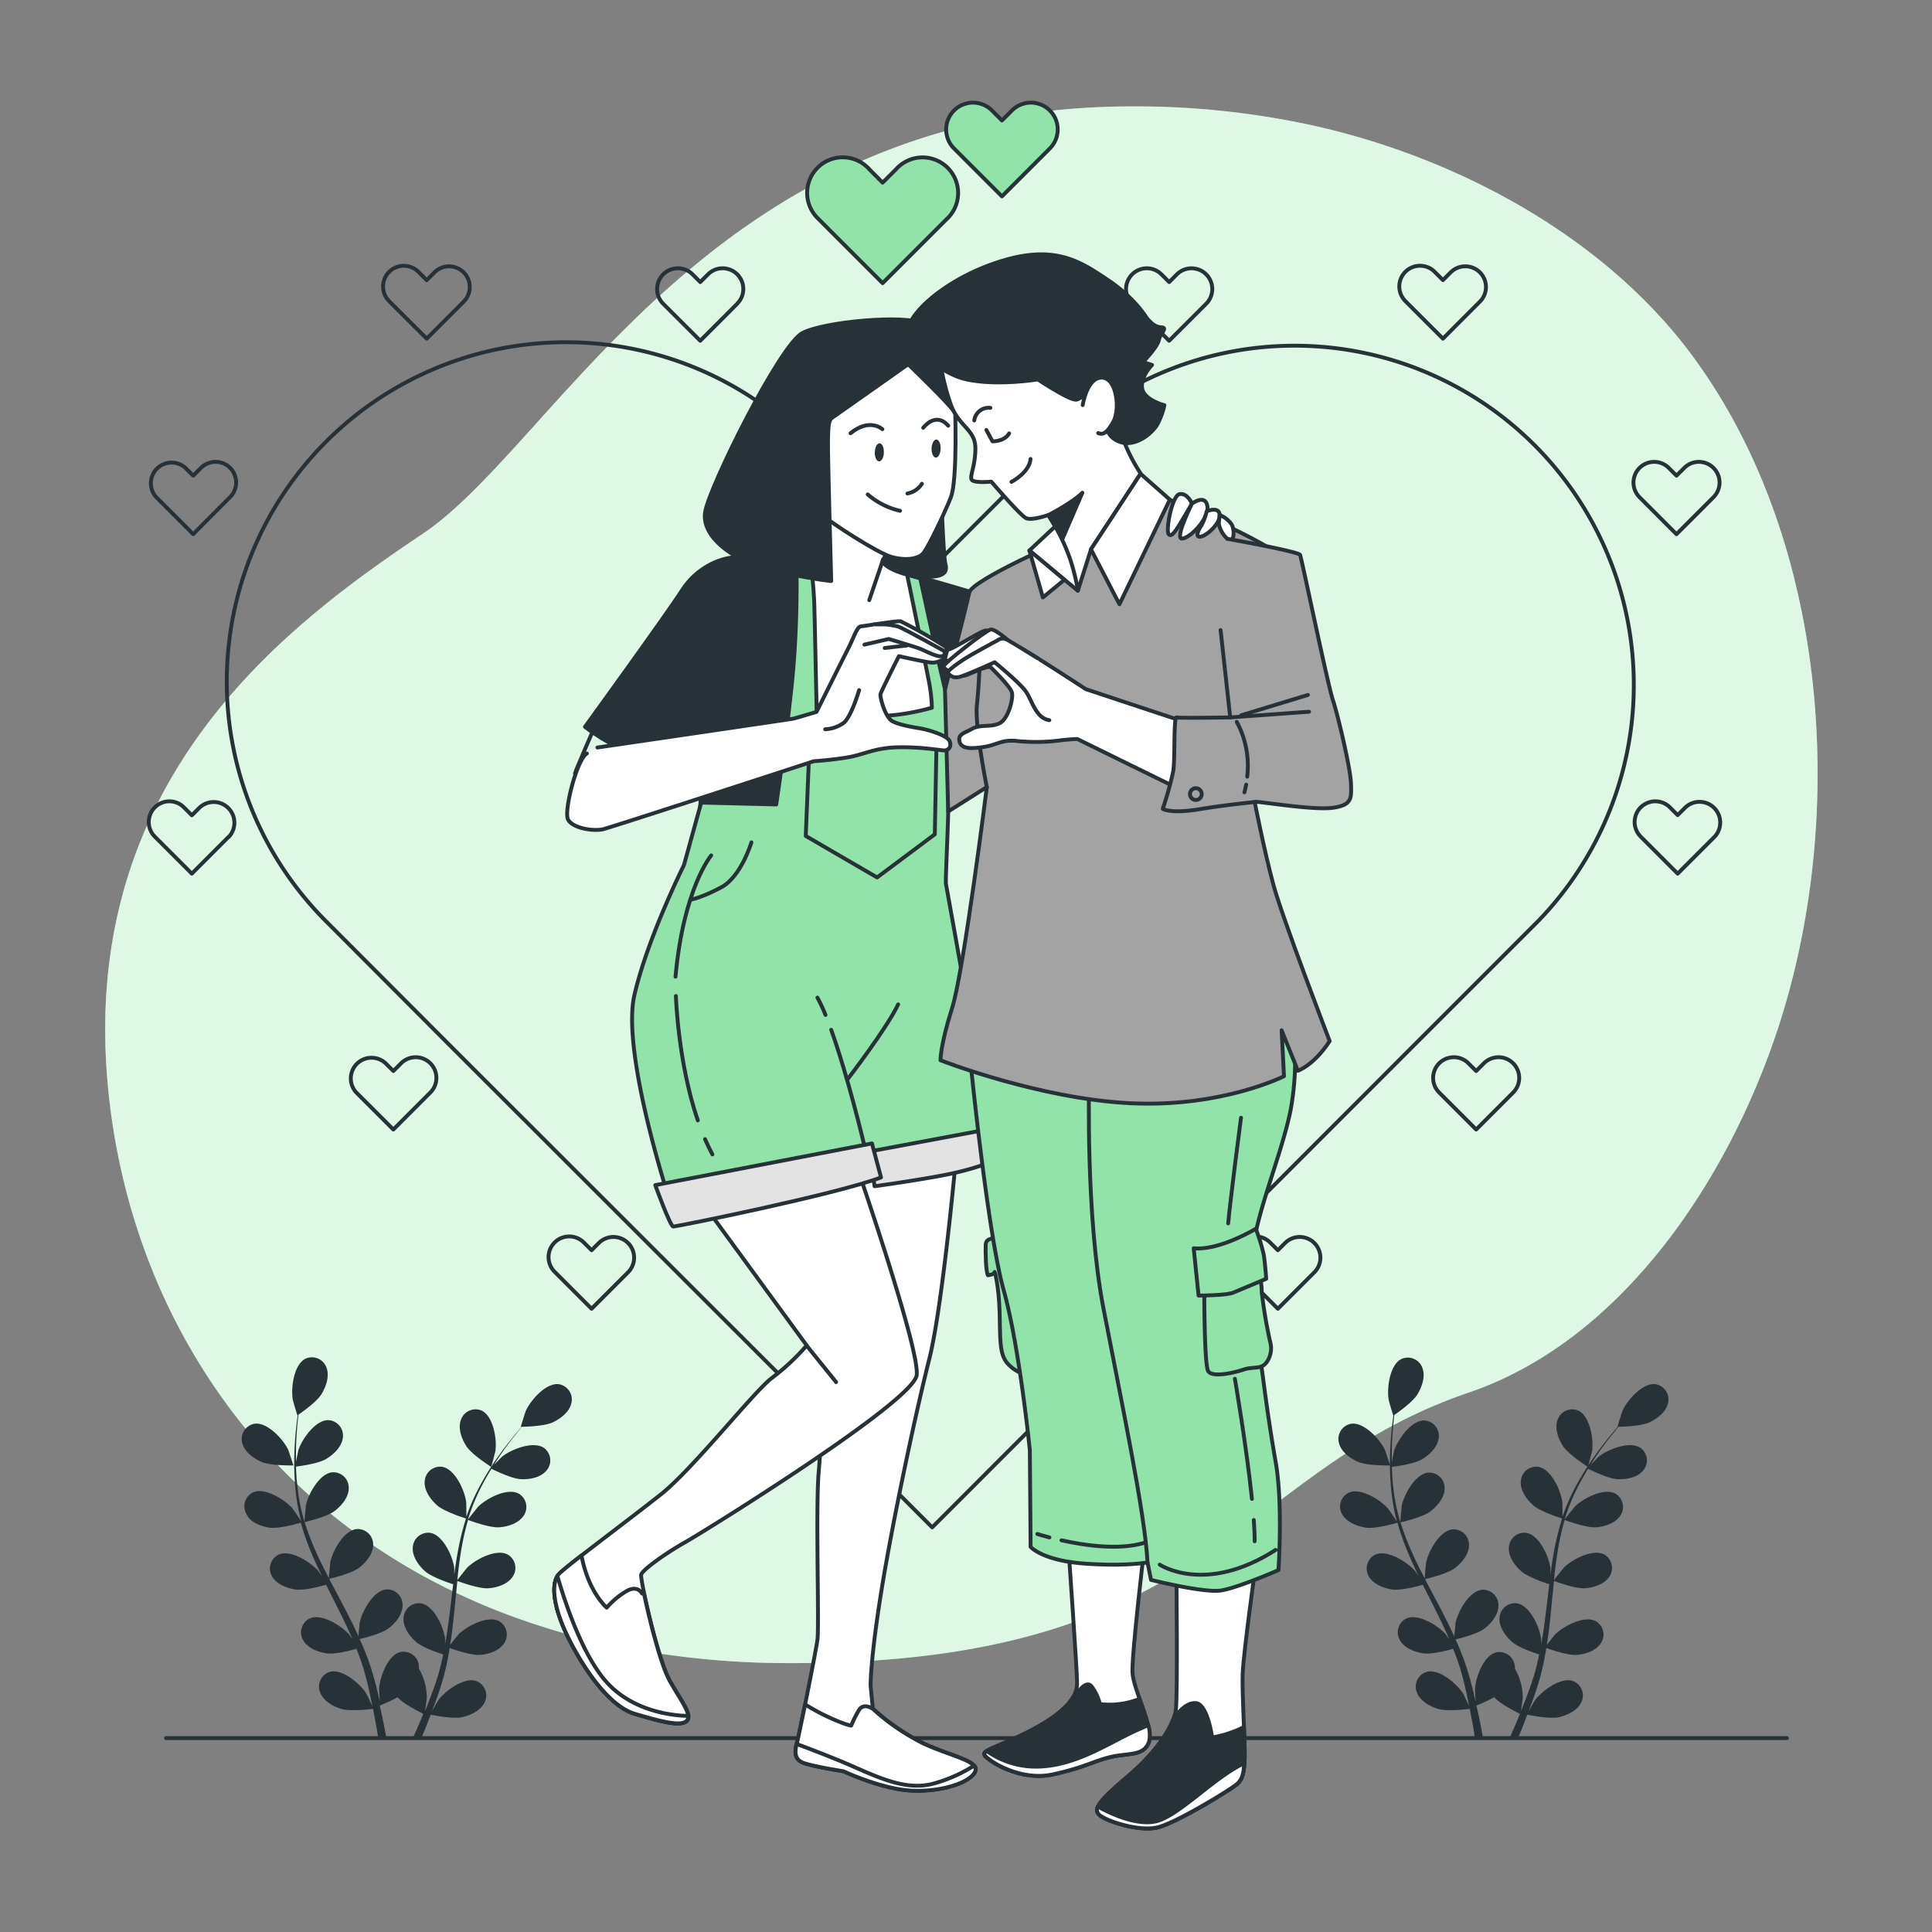 <svg xmlns="http://www.w3.org/2000/svg" viewBox="0 0 500 500"><rect x="0" y="0" width="500" height="500" fill="#808080" stroke="none"/><g id="background-simple"><path d="M460.05,266.41c-12.65,38.34-39.9,80.36-80,94-60.6,20.67-66,70.37-176,70a222.4,222.4,0,0,1-47.75-5.13,185.83,185.83,0,0,1-22.61-6.56C68.56,395.28,32.89,339.4,27.8,279.67c-6.71-78.54,46.74-118.17,81.58-141.51S183.93,28.06,292.05,27.54a214.83,214.83,0,0,1,49.07,5.24c36.71,8.43,74.49,28.75,97.18,59.72,1.7,2.32,3.33,4.71,4.9,7.14C473.81,147.26,477.3,214.14,460.05,266.41Z" style="fill:#92E3A9"></path><path d="M460.05,266.41c-12.65,38.34-39.9,80.36-80,94-60.6,20.67-66,70.37-176,70a222.4,222.4,0,0,1-47.75-5.13,185.83,185.83,0,0,1-22.61-6.56C68.56,395.28,32.89,339.4,27.8,279.67c-6.71-78.54,46.74-118.17,81.58-141.51S183.93,28.06,292.05,27.54a214.83,214.83,0,0,1,49.07,5.24c36.71,8.43,74.49,28.75,97.18,59.72,1.7,2.32,3.33,4.71,4.9,7.14C473.81,147.26,477.3,214.14,460.05,266.41Z" style="fill:#fff;opacity:0.7"></path></g><g id="Floor"><line x1="42.95" y1="449.82" x2="462.44" y2="449.82" style="fill:none;stroke:#263238;stroke-linecap:round;stroke-linejoin:round"></line></g><g id="Plants"><path d="M351.48,378.33c2.4,1.05,8.28.92,8.28.92s-1.26-3.85-1.37-4.09c-1.29-2.69-5.37-7.15-8.69-6.7a4,4,0,0,0-3.18,5C347.07,375.73,349.43,377.43,351.48,378.33Z" style="fill:#263238"></path><path d="M353.5,395.36c2.5.36,7.74-1.16,8.16-1.29a71.18,71.18,0,0,0,3.18,8.81c.72,1.67,1.5,3.33,2.3,5-.47-.7-.91-1.32-1-1.4-2-2.26-7.06-5.48-10.15-4.17a4,4,0,0,0-1.75,5.63c1.14,2.07,3.86,3.09,6.07,3.42s6.74-.88,7.93-1.22c.31.63.62,1.27.94,1.9,1.52,3,3.05,6,4.45,9,.5,1.06,1,2.12,1.41,3.18-.43-.62-.79-1.15-.86-1.22-1.95-2.26-7.06-5.48-10.14-4.17a4,4,0,0,0-1.76,5.63c1.14,2.07,3.86,3.1,6.07,3.42s6.31-.77,7.72-1.16c.43,1.1.87,2.2,1.24,3.28.23.75.51,1.45.71,2.21s.41,1.49.62,2.23c.34,1.43.71,2.9,1,4.31.21,1,.4,1.9.59,2.84-.48-1.05-1.47-3.1-1.57-3.27-1.59-2.53-6.16-6.48-9.4-5.66a4,4,0,0,0-2.59,5.3c.81,2.22,3.35,3.65,5.49,4.3,2.35.72,7.55.06,8.2,0,.32,1.55.61,3.07.86,4.5.18,1.06.35,2.09.51,3.07h2.09c-.2-1.1-.42-2.24-.65-3.43-.31-1.58-.68-3.27-1.07-5a44.08,44.08,0,0,0,4.58-2.15c1.72,1.85,6.11,4,6.68,4.3-.6,1.47-1.2,2.89-1.78,4.23-.31.71-.61,1.37-.9,2h2.2c.18-.42.35-.83.53-1.27.61-1.49,1.24-3.09,1.86-4.75.63.13,5.79,1.18,8.19.64,2.18-.49,4.82-1.73,5.79-3.88a4,4,0,0,0-2.18-5.48c-3.18-1.06-8,2.54-9.8,4.95-.11.14-1.07,1.81-1.66,2.87.25-.68.5-1.33.76-2,.5-1.38,1-2.78,1.47-4.27.22-.73.44-1.47.67-2.22s.39-1.54.59-2.32c.44-1.81.78-3.67,1.09-5.55,1.21.44,5.54,1.94,7.77,1.79s5-1,6.32-3a4,4,0,0,0-1.34-5.75c-3-1.53-8.31,1.3-10.43,3.41-.13.13-1.48,1.82-2.2,2.75.17-1.13.36-2.25.5-3.4.41-3.33.72-6.7,1.05-10.06.1-1,.21-2.06.32-3.09.43.16,5.53,2.06,8,1.89,2.22-.16,5-1,6.31-3a4,4,0,0,0-1.33-5.75c-3-1.53-8.31,1.3-10.43,3.41-.16.16-2.1,2.58-2.57,3.23.24-2.27.5-4.52.85-6.73a68.52,68.52,0,0,1,1.93-8.84c.2.07,5.51,2.08,8.07,1.9,2.23-.16,5-1,6.32-3a4,4,0,0,0-1.33-5.74c-3-1.54-8.32,1.29-10.44,3.4-.16.17-2.25,2.78-2.59,3.28,0-.17.08-.35.13-.52a52.27,52.27,0,0,1,3.5-8.37c.77-1.49,1.58-2.87,2.4-4.19.95.47,5.32,2.59,7.65,2.69s5.1-.42,6.6-2.25a4,4,0,0,0-.7-5.86c-2.79-1.85-8.4.38-10.74,2.24-.13.1-1.3,1.28-2.15,2.14.38-.59.76-1.21,1.13-1.77,1.4-2.11,2.82-4,4.08-5.58.73-.92,1.4-1.73,2-2.49,1.18,0,5.92-.16,8-1.14s4.33-2.72,4.82-5a4,4,0,0,0-3.31-4.88c-3.33-.36-7.29,4.2-8.51,6.94-.1.23-1.32,4.11-1.26,4.11h.07c-.63.72-1.3,1.49-2,2.35-1.3,1.6-2.76,3.42-4.21,5.51a70.36,70.36,0,0,0-4.37,7,52,52,0,0,0-3.73,8.4l0,.1c0-1,0-3.72-.05-3.93-.39-3-2.87-8.47-6.16-9.08a4,4,0,0,0-4.58,3.72c-.19,2.36,1.52,4.72,3.19,6.21,1.88,1.67,7.09,3.3,7.51,3.43a70.3,70.3,0,0,0-2.21,9.1c-.32,1.79-.58,3.6-.83,5.42,0-.84,0-1.6,0-1.71-.39-3-2.87-8.47-6.17-9.08a4,4,0,0,0-4.57,3.73c-.19,2.36,1.52,4.71,3.19,6.2s6.1,3,7.28,3.36l-.27,2.1c-.4,3.36-.78,6.72-1.26,10-.17,1.15-.38,2.28-.58,3.42,0-.76,0-1.39-.05-1.49-.38-3-2.87-8.47-6.16-9.08a4,4,0,0,0-4.57,3.73c-.19,2.36,1.52,4.72,3.18,6.2s5.68,2.84,7.07,3.29c-.24,1.16-.48,2.32-.77,3.42-.22.76-.37,1.49-.63,2.24s-.47,1.47-.71,2.2c-.5,1.38-1,2.81-1.54,4.15-.35.93-.71,1.81-1.07,2.7.18-1.15.49-3.4.49-3.59a15.38,15.38,0,0,0-2.06-7.49A4.34,4.34,0,0,0,392,431a4,4,0,0,0-4.84-3.36c-3.24.86-5.29,6.54-5.44,9.53,0,.18.1,2.1.19,3.31-.16-.7-.31-1.39-.48-2.11-.34-1.43-.73-2.85-1.13-4.38-.22-.73-.44-1.47-.67-2.21s-.52-1.51-.78-2.27c-.64-1.75-1.37-3.49-2.15-5.23,1.25-.3,5.68-1.43,7.46-2.79s3.65-3.59,3.64-6a4,4,0,0,0-4.28-4.06c-3.33.36-6.22,5.66-6.83,8.59,0,.19-.23,2.34-.32,3.52-.47-1-.94-2.08-1.46-3.12-1.49-3-3.08-6-4.67-9-.48-.92-1-1.83-1.43-2.75.45-.1,5.74-1.33,7.74-2.86,1.77-1.36,3.65-3.59,3.63-5.95a4,4,0,0,0-4.28-4.06c-3.33.36-6.22,5.67-6.82,8.6-.05.22-.33,3.31-.36,4.1-1.05-2-2.07-4-3-6.07a69.79,69.79,0,0,1-3.27-8.44c.21-.05,5.74-1.31,7.78-2.88,1.77-1.36,3.65-3.58,3.64-5.94a4,4,0,0,0-4.28-4.06c-3.33.36-6.22,5.66-6.83,8.59,0,.23-.34,3.56-.35,4.17-.05-.17-.13-.34-.18-.5a50.78,50.78,0,0,1-1.69-8.92c-.19-1.66-.27-3.26-.32-4.82,1-.13,5.87-.77,7.86-2s4-3.17,4.27-5.52a4,4,0,0,0-3.81-4.5c-3.35,0-6.8,4.95-7.73,7.79-.05.16-.38,1.79-.61,3,0-.71,0-1.43,0-2.11,0-2.53.16-4.85.32-6.9.1-1.17.21-2.22.33-3.21,1-.66,4.84-3.4,6-5.35s2.12-4.66,1.25-6.86a4,4,0,0,0-5.46-2.24c-3,1.54-3.75,7.53-3.26,10.48,0,.25,1.16,4.16,1.22,4.13l0,0c-.13.94-.26,2-.37,3.07-.21,2.05-.42,4.37-.48,6.91a68.09,68.09,0,0,0,.2,8.22,52,52,0,0,0,1.52,9.06l0,.1c-.53-.83-2.08-3.09-2.22-3.25-1.95-2.26-7.06-5.48-10.14-4.17a4,4,0,0,0-1.76,5.63C348.57,394,351.29,395,353.5,395.36Z" style="fill:#263238"></path><path d="M410.93,379.62c.05,0,1.07-3.91,1.11-4.16.41-3-.54-8.93-3.55-10.39a4,4,0,0,0-5.39,2.39c-.81,2.22.21,5,1.43,6.83C406,376.49,410.93,379.62,410.93,379.62Z" style="fill:#263238"></path><path d="M67.66,378.33c2.4,1.05,8.28.92,8.28.92s-1.26-3.85-1.37-4.09c-1.29-2.69-5.37-7.15-8.69-6.7a4,4,0,0,0-3.18,5C63.25,375.73,65.61,377.43,67.66,378.33Z" style="fill:#263238"></path><path d="M69.69,395.36c2.49.36,7.74-1.16,8.15-1.29A71.18,71.18,0,0,0,81,402.88q1.1,2.5,2.31,5c-.48-.7-.92-1.32-1-1.4-2-2.26-7.07-5.48-10.15-4.17a4,4,0,0,0-1.76,5.63c1.14,2.07,3.87,3.09,6.07,3.42s6.75-.88,7.93-1.22c.32.63.62,1.27.94,1.9,1.52,3,3.05,6,4.46,9,.49,1.06,1,2.12,1.4,3.18-.43-.62-.79-1.15-.85-1.22-2-2.26-7.07-5.48-10.15-4.17a4,4,0,0,0-1.76,5.63c1.14,2.07,3.87,3.1,6.08,3.42s6.3-.77,7.71-1.16c.43,1.1.87,2.2,1.24,3.28.24.75.52,1.45.71,2.21s.42,1.49.62,2.23c.35,1.43.71,2.9,1,4.31.21,1,.4,1.9.59,2.84-.48-1.05-1.47-3.1-1.57-3.27-1.59-2.53-6.15-6.48-9.4-5.66a4,4,0,0,0-2.59,5.3c.81,2.22,3.35,3.65,5.49,4.3,2.35.72,7.56.06,8.21,0,.31,1.55.6,3.07.85,4.5.19,1.06.36,2.09.51,3.07H100c-.2-1.1-.41-2.24-.65-3.43-.31-1.58-.68-3.27-1.07-5a42.16,42.16,0,0,0,4.58-2.15c1.72,1.85,6.11,4,6.68,4.3-.6,1.47-1.19,2.89-1.78,4.23l-.9,2h2.2c.18-.42.35-.83.53-1.27.61-1.49,1.24-3.09,1.87-4.75.63.13,5.78,1.18,8.18.64,2.18-.49,4.82-1.73,5.8-3.88a4,4,0,0,0-2.19-5.48c-3.18-1.06-8,2.54-9.8,4.95-.1.14-1.07,1.81-1.66,2.87.25-.68.51-1.33.76-2,.51-1.38,1-2.78,1.48-4.27.21-.73.44-1.47.66-2.22s.39-1.54.6-2.32c.43-1.81.78-3.67,1.09-5.55,1.21.44,5.53,1.94,7.77,1.79s5-1,6.31-3a4,4,0,0,0-1.33-5.75c-3-1.53-8.32,1.3-10.43,3.41-.14.13-1.49,1.82-2.21,2.75.18-1.13.36-2.25.5-3.4.41-3.33.73-6.7,1.06-10.06.1-1,.21-2.06.32-3.09.42.16,5.52,2.06,8,1.89,2.23-.16,5-1,6.31-3a4,4,0,0,0-1.33-5.75c-3-1.53-8.31,1.3-10.43,3.41-.16.16-2.1,2.58-2.56,3.23.23-2.27.49-4.52.84-6.73a68.52,68.52,0,0,1,1.93-8.84c.2.07,5.51,2.08,8.08,1.9,2.23-.16,5-1,6.31-3a4,4,0,0,0-1.33-5.74c-3-1.54-8.31,1.29-10.43,3.4-.17.17-2.26,2.78-2.6,3.28,0-.17.08-.35.13-.52a51.39,51.39,0,0,1,3.51-8.37c.76-1.49,1.57-2.87,2.39-4.19.95.47,5.32,2.59,7.65,2.69s5.1-.42,6.6-2.25a4,4,0,0,0-.69-5.86c-2.79-1.85-8.41.38-10.75,2.24-.12.1-1.3,1.28-2.15,2.14.38-.59.76-1.21,1.13-1.77,1.41-2.11,2.82-4,4.08-5.58.73-.92,1.4-1.73,2-2.49,1.18,0,5.92-.16,8-1.14s4.33-2.72,4.82-5a4,4,0,0,0-3.31-4.88c-3.33-.36-7.29,4.2-8.5,6.94-.11.23-1.33,4.11-1.27,4.11H135c-.63.72-1.29,1.49-2,2.35-1.3,1.6-2.76,3.42-4.21,5.51a70.36,70.36,0,0,0-4.36,7,50.33,50.33,0,0,0-3.73,8.4.38.38,0,0,0,0,.1c0-1,0-3.72-.06-3.93-.38-3-2.87-8.47-6.16-9.08a4,4,0,0,0-4.57,3.72c-.2,2.36,1.51,4.72,3.18,6.21,1.88,1.67,7.09,3.3,7.51,3.43a70.3,70.3,0,0,0-2.21,9.1c-.32,1.79-.58,3.6-.83,5.42,0-.84,0-1.6,0-1.71-.38-3-2.87-8.47-6.16-9.08a4,4,0,0,0-4.57,3.73c-.2,2.36,1.51,4.71,3.18,6.2s6.11,3,7.28,3.36c-.09.7-.18,1.4-.26,2.1-.41,3.36-.79,6.72-1.27,10-.17,1.15-.38,2.28-.58,3.42,0-.76,0-1.39,0-1.49-.39-3-2.87-8.47-6.17-9.08a4,4,0,0,0-4.57,3.73c-.19,2.36,1.52,4.72,3.18,6.2s5.68,2.84,7.08,3.29c-.25,1.16-.49,2.32-.78,3.42-.21.76-.37,1.49-.62,2.24l-.72,2.2c-.5,1.38-1,2.81-1.53,4.15-.36.93-.72,1.81-1.08,2.7.18-1.15.49-3.4.49-3.59a15.28,15.28,0,0,0-2.06-7.49,5.2,5.2,0,0,0,0-.88,4,4,0,0,0-4.85-3.36c-3.24.86-5.29,6.54-5.44,9.53,0,.18.1,2.1.2,3.31-.17-.7-.32-1.39-.49-2.11-.34-1.43-.72-2.85-1.13-4.38-.22-.73-.44-1.47-.67-2.21s-.52-1.51-.78-2.27c-.64-1.75-1.37-3.49-2.15-5.23,1.25-.3,5.69-1.43,7.47-2.79s3.65-3.59,3.63-6a4,4,0,0,0-4.28-4.06c-3.33.36-6.22,5.66-6.82,8.59,0,.19-.24,2.34-.32,3.52-.48-1-1-2.08-1.47-3.12-1.48-3-3.08-6-4.66-9-.49-.92-1-1.83-1.44-2.75.45-.1,5.75-1.33,7.74-2.86,1.77-1.36,3.65-3.59,3.63-5.95a4,4,0,0,0-4.28-4.06c-3.33.36-6.21,5.67-6.82,8.6,0,.22-.32,3.31-.36,4.1-1-2-2.07-4-3-6.07a69.79,69.79,0,0,1-3.27-8.44c.21-.05,5.74-1.31,7.78-2.88,1.78-1.36,3.66-3.58,3.64-5.94a4,4,0,0,0-4.28-4.06c-3.33.36-6.22,5.66-6.82,8.59,0,.23-.35,3.56-.36,4.17,0-.17-.12-.34-.17-.5a50.82,50.82,0,0,1-1.7-8.92c-.19-1.66-.27-3.26-.32-4.82,1.06-.13,5.87-.77,7.86-2s4-3.17,4.27-5.52a4,4,0,0,0-3.81-4.5c-3.35,0-6.8,4.95-7.72,7.79,0,.16-.39,1.79-.62,3,0-.71,0-1.43,0-2.11,0-2.53.16-4.85.32-6.9.1-1.17.22-2.22.33-3.21,1-.66,4.84-3.4,6-5.35s2.11-4.66,1.24-6.86a4,4,0,0,0-5.45-2.24c-3,1.54-3.76,7.53-3.27,10.48,0,.25,1.17,4.16,1.22,4.13l.06,0c-.13.94-.26,2-.38,3.07-.21,2.05-.42,4.37-.48,6.91a72.46,72.46,0,0,0,.2,8.22,52,52,0,0,0,1.52,9.06l0,.1c-.52-.83-2.07-3.09-2.21-3.25-2-2.26-7.07-5.48-10.15-4.17a4,4,0,0,0-1.76,5.63C64.75,394,67.48,395,69.69,395.36Z" style="fill:#263238"></path><path d="M127.11,379.62c.06,0,1.07-3.91,1.11-4.16.41-3-.53-8.93-3.55-10.39a4,4,0,0,0-5.39,2.39c-.81,2.22.22,5,1.43,6.83C122.13,376.49,127.11,379.62,127.11,379.62Z" style="fill:#263238"></path></g><g id="hearts-2"><path d="M398,238.45l-32.6,32.6L241.25,395.28,117,271.12l-32.6-32.67A87.79,87.79,0,1,1,208.58,114.29l32.67,32.6,32.6-32.6A87.8,87.8,0,0,1,398,238.45Z" style="fill:none;stroke:#263238;stroke-linecap:round;stroke-linejoin:round"></path><path d="M190.79,78.61l-2,2-7.57,7.58-7.58-7.57-2-2A5.35,5.35,0,1,1,179.23,71l2,2,2-2a5.35,5.35,0,0,1,7.57,7.57Z" style="fill:none;stroke:#263238;stroke-linecap:round;stroke-linejoin:round"></path><path d="M120,78.07l-2,2-7.57,7.57-7.58-7.57-2-2a5.36,5.36,0,1,1,7.58-7.57l2,2,2-2A5.35,5.35,0,0,1,120,78.07Z" style="fill:none;stroke:#263238;stroke-linecap:round;stroke-linejoin:round"></path><path d="M59.52,128.67l-2,2L50,138.24l-7.58-7.58-2-2A5.36,5.36,0,0,1,48,121.1l2,2,2-2a5.35,5.35,0,0,1,7.57,0A5.35,5.35,0,0,1,59.52,128.67Z" style="fill:none;stroke:#263238;stroke-linecap:round;stroke-linejoin:round"></path><path d="M59.21,216.52l-2,2-7.57,7.58-7.58-7.58-2-2a5.36,5.36,0,0,1,3.79-9.14A5.3,5.3,0,0,1,47.65,209l2,2,2-2a5.36,5.36,0,0,1,7.58,7.57Z" style="fill:none;stroke:#263238;stroke-linecap:round;stroke-linejoin:round"></path><path d="M111.37,282.74l-2,2-7.57,7.58-7.58-7.57-2-2a5.36,5.36,0,0,1,7.58-7.57l2,2,2-2a5.35,5.35,0,0,1,7.57,7.57Z" style="fill:none;stroke:#263238;stroke-linecap:round;stroke-linejoin:round"></path><path d="M162.68,329.13l-2,2-7.58,7.58-7.57-7.58-2-2a5.35,5.35,0,1,1,7.57-7.57l2,2,2-2a5.36,5.36,0,0,1,7.58,7.57Z" style="fill:none;stroke:#263238;stroke-linecap:round;stroke-linejoin:round"></path><path d="M293,78.61l2,2,7.57,7.58,7.58-7.57,2-2A5.35,5.35,0,1,0,304.58,71l-2,2-2-2A5.35,5.35,0,0,0,293,78.61Z" style="fill:none;stroke:#263238;stroke-linecap:round;stroke-linejoin:round"></path><path d="M363.85,78.07l2,2,7.58,7.57L381,80.06l2-2a5.35,5.35,0,1,0-7.57-7.57l-2,2-2-2a5.36,5.36,0,1,0-7.58,7.57Z" style="fill:none;stroke:#263238;stroke-linecap:round;stroke-linejoin:round"></path><path d="M424.3,128.67l2,2,7.57,7.58,7.58-7.58,2-2a5.35,5.35,0,0,0,0-7.57,5.35,5.35,0,0,0-7.57,0l-2,2-2-2a5.35,5.35,0,0,0-7.57,7.57Z" style="fill:none;stroke:#263238;stroke-linecap:round;stroke-linejoin:round"></path><path d="M424.61,216.52l2,2,7.57,7.58,7.58-7.58,2-2a5.36,5.36,0,0,0-7.58-7.57l-2,2-2-2a5.35,5.35,0,1,0-7.57,7.57Z" style="fill:none;stroke:#263238;stroke-linecap:round;stroke-linejoin:round"></path><path d="M372.45,282.74l2,2,7.58,7.58,7.57-7.57,2-2a5.35,5.35,0,1,0-7.57-7.57l-2,2-2-2a5.35,5.35,0,0,0-7.57,7.57Z" style="fill:none;stroke:#263238;stroke-linecap:round;stroke-linejoin:round"></path><path d="M321.14,329.13l2,2,7.57,7.58,7.58-7.58,2-2a5.36,5.36,0,0,0-7.58-7.57l-2,2-2-2a5.35,5.35,0,0,0-7.57,0A5.35,5.35,0,0,0,321.14,329.13Z" style="fill:none;stroke:#263238;stroke-linecap:round;stroke-linejoin:round"></path></g><g id="hearts-1"><path d="M212,56.85l3.42,3.43,13,13,13-13,3.43-3.43a9.21,9.21,0,1,0-13-13l-3.43,3.42L225,43.83a9.21,9.21,0,1,0-13,13Z" style="fill:#92E3A9;stroke:#263238;stroke-linecap:round;stroke-linejoin:round"></path><path d="M246.9,38.41,249.48,41l9.82,9.82L269.12,41l2.58-2.58a6.94,6.94,0,1,0-9.82-9.82l-2.58,2.58-2.58-2.58a6.94,6.94,0,1,0-9.82,9.82Z" style="fill:#92E3A9;stroke:#263238;stroke-linecap:round;stroke-linejoin:round"></path></g><g id="Characters"><path d="M236.78,149s18.06,5.08,19.24,5.8.84,31.52.84,31.52l-13.52-2.17Z" style="fill:#263238;stroke:#263238;stroke-linecap:round;stroke-linejoin:round"></path><polygon points="208.44 146.93 207.56 212.37 181.18 209.08 182.7 189.86 188.71 147.59 197.37 144.15 208.44 146.93" style="fill:#263238;stroke:#263238;stroke-linecap:round;stroke-linejoin:round"></polygon><path d="M231.17,141.74,229.3,146l7.48,3s6.11,33.07,6.56,35.15-11.9,6-21.72,6.32a119.51,119.51,0,0,1-14.79-.15s3-23.81,2.47-32.78-2.09-24.85-2.09-24.85,1.64-2.87,3.88-2.79S231.17,141.74,231.17,141.74Z" style="fill:#fff;stroke:#263238;stroke-linecap:round;stroke-linejoin:round"></path><line x1="228.54" y1="144.81" x2="224.96" y2="155.32" style="fill:none;stroke:#263238;stroke-linecap:round;stroke-linejoin:round"></line><path d="M247.36,300.19s-3.48,38.18-6.87,51.56-9.43,41.69-12.35,59.74-2.83,24.78-2.83,24.78l.58,5.93a57,57,0,0,0,13.14,9c7.09,3.3,14.77,4.55,13.28,7.37s-8.82,5.18-16.56,4.77-17.46-5-17.46-5-8.72-1.33-10.74-2.33-1.88-2.88-1.27-5.14,4.78-22.95,5.27-26.48-.47-33.45.3-43.05.9-13.8,2.87-22.68a115.4,115.4,0,0,1,3.85-14c.28-.82-1.84-42.59-1.84-42.59Z" style="fill:#fff;stroke:#263238;stroke-linecap:round;stroke-linejoin:round"></path><path d="M235.75,463.38c7.74.41,15.07-1.95,16.56-4.77s-6.19-4.07-13.28-7.37a57,57,0,0,1-13.14-9s-2.39-1.66-3.6.34a30.47,30.47,0,0,0-2,4s-1.46-.12-6.32-2.4a52,52,0,0,1-5.6-3.08c-1,4.75-1.83,8.88-2.08,9.82-.61,2.26-.76,4.14,1.27,5.14s10.74,2.33,10.74,2.33S228,463,235.75,463.38Z" style="fill:#fff;stroke:#263238;stroke-linecap:round;stroke-linejoin:round"></path><path d="M252.31,458.61a1.35,1.35,0,0,0-.25-1.65,38.18,38.18,0,0,1-10.92,4.75c-7.93,1.88-15.76-2.74-24.1-6.14-4.66-1.9-8.44-3.33-10.86-4.23-.51,2.08-.53,3.79,1.37,4.73s10.74,2.33,10.74,2.33,9.72,4.57,17.46,5S250.82,461.43,252.31,458.61Z" style="fill:#fff;stroke:#263238;stroke-linecap:round;stroke-linejoin:round"></path><path d="M221.24,300.42s16.82,48.56,16,55.45-55,40.49-59.92,43.26-11.14,7.17-11.39,8.42,4.29,21.94,7.46,27.5,6,9,4.26,10.41-6.92,0-13.35-1.91-13-11.34-17.16-19.65-4.54-14.41-2.37-16.64,17.86-13.86,26.25-20.5,24.6-27.26,28.89-30.25a59.79,59.79,0,0,0,8.87-8.3l-26.05-35.66Z" style="fill:#fff;stroke:#263238;stroke-linecap:round;stroke-linejoin:round"></path><line x1="208.74" y1="348.21" x2="216.39" y2="357.69" style="fill:#fff;stroke:#263238;stroke-linecap:round;stroke-linejoin:round"></line><path d="M177.61,445.46c1.72-1.41-1.1-4.86-4.26-10.41-2.27-4-5.25-15.72-6.66-22.52l-.55-.15s-1-2.13-3.74-.75a20.71,20.71,0,0,0-5.39,4.43s-4.79-4.1-6.52-13.52c-2.88,2.25-5.05,4-5.76,4.72-2.17,2.23-1.75,8.33,2.37,16.64s10.73,17.75,17.16,19.64S175.88,446.87,177.61,445.46Z" style="fill:#fff;stroke:#263238;stroke-linecap:round;stroke-linejoin:round"></path><path d="M157.8,436.2c-6.8-6.78-11.63-21.64-13.54-28.32-1.61,2.61-.95,8.37,2.84,16,4.13,8.31,10.73,17.75,17.16,19.64s11.62,3.33,13.35,1.92a1.49,1.49,0,0,0,.51-1.36C173.86,444,164.5,442.88,157.8,436.2Z" style="fill:#fff;stroke:#263238;stroke-linecap:round;stroke-linejoin:round"></path><path d="M206.1,145.38a268.56,268.56,0,0,1-.74,27c-1.15,13.72-4.47,35.81-4.47,35.81l-19.42-.48L177,223.9s-9.4,18.78-12.82,33.64,9.06,52.95,9.06,52.95l50.94-10.33,30.56-3.28s-1.69-21.22-4.43-37.14-5.21-29.26-5.5-31,2.21-40.19-.21-50.25-6.43-28.78-6.43-28.78l-3.41-1s5.18,25.12,5.76,28.24a42.38,42.38,0,0,1,.65,6.21s-7.82,2.32-14.52,2.1-15.3-1.1-15.3-1.1-.45-22-.6-27.48-1.13-12.78-1.13-12.78Z" style="fill:#92E3A9;stroke:#263238;stroke-linecap:round;stroke-linejoin:round"></path><polygon points="209.48 193.15 208.53 216.35 226.99 227.08 241.93 215.92 242.35 193.22 209.48 193.15" style="fill:none;stroke:#263238;stroke-linecap:round;stroke-linejoin:round"></polygon><path d="M194.47,218s-2.67,8.89-7.78,11.62-7.77,3.17-7.77,3.17" style="fill:none;stroke:#263238;stroke-linecap:round;stroke-linejoin:round"></path><path d="M184.06,221.37s-7.15,8.48-9.24,31.38" style="fill:none;stroke:#263238;stroke-linecap:round;stroke-linejoin:round"></path><path d="M182.46,294.81c.59,1.36,1.23,2.68,1.91,3.95" style="fill:none;stroke:#263238;stroke-linecap:round;stroke-linejoin:round"></path><path d="M174.92,257.77s.52,17.14,5.67,32.19" style="fill:none;stroke:#263238;stroke-linecap:round;stroke-linejoin:round"></path><path d="M213.64,262.67a42.22,42.22,0,0,0-2.09-4.49" style="fill:none;stroke:#263238;stroke-linecap:round;stroke-linejoin:round"></path><path d="M223.5,295.68s-4.06-17.13-8.39-29.17" style="fill:none;stroke:#263238;stroke-linecap:round;stroke-linejoin:round"></path><path d="M219.44,279.2s10.08-13.08,13-19.27" style="fill:none;stroke:#263238;stroke-linecap:round;stroke-linejoin:round"></path><path d="M225.06,298l1.28,9s12.21-1.7,18.86-3.06a72.29,72.29,0,0,0,10.93-3.07l-1-8.49Z" style="fill:#e3e3e3;stroke:#263238;stroke-linecap:round;stroke-linejoin:round"></path><path d="M169.58,306.71s3.87,10.69,4.66,10.72,42.27-8.35,53.77-12.72l-2.35-8.79Z" style="fill:#e3e3e3;stroke:#263238;stroke-linecap:round;stroke-linejoin:round"></path><path d="M243.77,132.41s.48,11.9.87,13.38.35,2.79-2.16,3.3a20,20,0,0,1-9.94-1.07c-3.47-1.29-4.45-2.64-4-3.21s2.83-5.48,2.83-5.48Z" style="fill:#263238;stroke:#263238;stroke-linecap:round;stroke-linejoin:round"></path><path d="M234.15,91.33s-24.5,13.54-24.56,15.3,2.08,25.29,3.5,26.81,14,9.71,17.68,10.71,7,.53,8.24-1.05,5.32-9.94,7.08-14.42,1.11-24.16,1-25.34S238.7,91.33,234.15,91.33Z" style="fill:#fff;stroke:#263238;stroke-linecap:round;stroke-linejoin:round"></path><path d="M238.93,110.7s3.22-4.3,6.47-.52" style="fill:none;stroke:#263238;stroke-linecap:round;stroke-linejoin:round"></path><path d="M228.36,111.07s-3.27-3-8.25,1.05" style="fill:none;stroke:#263238;stroke-linecap:round;stroke-linejoin:round"></path><path d="M243.44,116.12c-.05,1.3-.61,2.33-1.25,2.31s-1.14-1.09-1.1-2.38.61-2.33,1.25-2.31S243.48,114.83,243.44,116.12Z" style="fill:#263238"></path><path d="M228.74,117.1c0,1.29-.6,2.32-1.25,2.3s-1.14-1.09-1.09-2.38.6-2.33,1.25-2.3S228.78,115.8,228.74,117.1Z" style="fill:#263238"></path><path d="M234.84,127.71a5.59,5.59,0,0,0,3.75-2.51" style="fill:none;stroke:#263238;stroke-linecap:round;stroke-linejoin:round"></path><path d="M232.93,132.2a19.52,19.52,0,0,1-8.37-4.24" style="fill:none;stroke:#263238;stroke-linecap:round;stroke-linejoin:round"></path><path d="M247,106.71s3.09-4.73,3.32-7.22S242.69,86,238.66,83.71s-25.2-.56-31,2.48-23.9,39.37-25.15,46.22S190.82,146,202,148.17s13.12,2.2,13.12,2.2-.93-33.32-.84-36.25,0-5.27,1.08-6,19.68-13.86,19.68-13.86S246.3,105.08,247,106.71Z" style="fill:#263238;stroke:#263238;stroke-linecap:round;stroke-linejoin:round"></path><path d="M257.88,320.48s-2.72-.31-2.78,1.62,0,6.84.57,7.93c0,0,1.68-.15,1.7-.79s1.14,3.67,1.33,10.31-.15,10.91,2.07,13.34,5.34,3.38,5.78,2.76S257.88,320.48,257.88,320.48Z" style="fill:#92E3A9;stroke:#263238;stroke-linecap:round;stroke-linejoin:round"></path><path d="M276.41,399s2.41,34.31,2.34,36.66-1,6-9.8,11-15.3,6.12-14.09,7.66,9.2,6.72,17.65,4.87,11-3.7,15.45-4.62,8-.16,9.35-3.75-3.95-13.4-4.22-17.9,3.22-33.7,3.22-33.7Z" style="fill:#fff;stroke:#263238;stroke-linecap:round;stroke-linejoin:round"></path><path d="M297.31,450.83c.86-2.24-.89-6.88-2.39-11.16A20.66,20.66,0,0,1,284.64,441a12.13,12.13,0,0,0-2.15-4.57c-1.61-2-4.28,2.64-4.28,2.64h-.42c-1.13,2-3.56,4.56-8.84,7.61-8.77,5.05-15.3,6.12-14.09,7.66s9.2,6.72,17.65,4.87,11-3.7,15.45-4.62S295.93,454.42,297.31,450.83Z" style="fill:#263238;stroke:#263238;stroke-linecap:round;stroke-linejoin:round"></path><path d="M288,454.58c4.43-.92,8-.16,9.35-3.75a8.11,8.11,0,0,0-.2-4.39c-.75.36-1.67.78-2.84,1.29-6.81,3-15.18,8.91-24.84,9.44a22,22,0,0,1-14.08-4c-.6.4-.8.76-.49,1.16,1.2,1.53,9.2,6.72,17.65,4.87S283.53,455.5,288,454.58Z" style="fill:#fff;stroke:#263238;stroke-linecap:round;stroke-linejoin:round"></path><path d="M304.45,406.56s.37,32.75-.16,36.16S300,452.84,292.2,459.43s-9.3,8.67-7.68,10.23,10.12,4.4,15,3.28,19.41-10.05,20.71-11.29,1.77-2.72,1.9-6.78-.72-16.07-.53-21.63,3.49-29,3.49-29Z" style="fill:#fff;stroke:#263238;stroke-linecap:round;stroke-linejoin:round"></path><path d="M322.11,454.87c.06-1.65-.05-4.61-.18-7.91a29.77,29.77,0,0,1-8.23,2.7s-1.18-8.81-4.32-8.91-5.58,4.09-5.58,4.09l-.11,0c-1.4,3.68-5.09,9.19-11.49,14.62-7.77,6.58-9.3,8.67-7.68,10.23s10.12,4.4,15,3.28,19.41-10.05,20.71-11.29S322,458.93,322.11,454.87Z" style="fill:#263238;stroke:#263238;stroke-linecap:round;stroke-linejoin:round"></path><path d="M322,456.3c-8.22,3.95-17.25,14-23.12,15.12-5.27,1-12-2.36-14.75-3.88a1.67,1.67,0,0,0,.35,2.12c1.63,1.55,10.12,4.4,15,3.28s19.41-10.05,20.71-11.29C321.34,460.57,321.84,459.3,322,456.3Z" style="fill:#fff;stroke:#263238;stroke-linecap:round;stroke-linejoin:round"></path><path d="M251.22,275.32s4.4,43.8,8.51,58.49,6.79,41.52,6.79,41.52l.2,25s3,3.53,13.9,4.32,16.36-.31,16.36-.31l.9,4.53s13.71,3.45,18.14,2.74,14.84-5.27,14.84-5.27,1.21-17.08-.73-28.06-3.26-21.72-3.26-21.72-3.23-22.36-2.7-32,7.58-25.85,9.85-37.33a72.33,72.33,0,0,0,.54-22.45l-.88-5-83.61-.45Z" style="fill:#92E3A9;stroke:#263238;stroke-linecap:round;stroke-linejoin:round"></path><path d="M281.87,280s-.95,34.42,3.69,58.54,10.8,53.21,11.42,65.85" style="fill:#92E3A9;stroke:#263238;stroke-linecap:round;stroke-linejoin:round"></path><path d="M321.17,289.27s-2.77,21.18-3.32,27.34" style="fill:none;stroke:#263238;stroke-linecap:round;stroke-linejoin:round"></path><path d="M324.48,393.38c.15,2.07.23,3.93.22,5.5" style="fill:none;stroke:#263238;stroke-linecap:round;stroke-linejoin:round"></path><path d="M319.59,356.83s3,17.47,4.41,31.09" style="fill:none;stroke:#263238;stroke-linecap:round;stroke-linejoin:round"></path><path d="M300.13,404.92s11.74,7.94,30-3.8" style="fill:none;stroke:#263238;stroke-linecap:round;stroke-linejoin:round"></path><path d="M274.71,398.63c6,1.33,15,2.66,21.6.6" style="fill:none;stroke:#263238;stroke-linecap:round;stroke-linejoin:round"></path><path d="M268.47,397s1.18.38,3.12.89" style="fill:none;stroke:#263238;stroke-linecap:round;stroke-linejoin:round"></path><path d="M311.67,334.91s0,18.19,1,19.93,6.69.44,9-.34,4-.29,5.27-1.11,2.42-3.34,1.87-5.71a123.91,123.91,0,0,1-2.28-13.34,14.68,14.68,0,0,0-.5-3.87S314.8,335.44,311.67,334.91Z" style="fill:#92E3A9;stroke:#263238;stroke-linecap:round;stroke-linejoin:round"></path><path d="M308.93,323.05l1.26,12.24s7.13,0,9-.77,8.5-3.57,8.5-3.57-.28-4.07-.63-6.22A49.53,49.53,0,0,0,325,318S315.61,323.7,308.93,323.05Z" style="fill:#92E3A9;stroke:#263238;stroke-linecap:round;stroke-linejoin:round"></path><path d="M276.51,139.25s-25.43,11-25.7,14.21c-.08.93-6.25,25-6.25,25l.83,31.55,10-6.32s-6,47.88-9,57.26-3,13.44-3,13.44,25.57,10,49.23,11.13,39.68-7,39.68-7l-.62-11.88,4.22,10.47s4.11-1.38,8.22-7.68c0,0-12.15-31.56-14.56-40.44s-5-22.18-5.16-23,7.07-59.19,6.65-61.91-29.79-15.39-29.79-15.39Z" style="fill:#a3a3a3;stroke:#263238;stroke-linecap:round;stroke-linejoin:round"></path><path d="M255.39,203.73s-3.28-16.3-2.53-21.65a143.09,143.09,0,0,0,.71-15.34" style="fill:none;stroke:#263238;stroke-linecap:round;stroke-linejoin:round"></path><path d="M274.63,134.79l-8.22,7.68,12.52,10.41s.5-9.8-.91-13.24A11.62,11.62,0,0,0,274.63,134.79Z" style="fill:#fff;stroke:#263238;stroke-linecap:round;stroke-linejoin:round"></path><path d="M243.2,92.43a57,57,0,0,0,3,12.62c2.18,5.49,6.22,6.14,6.23,11s-1.78,7.56-.79,8.27,4.9.33,4.9.33,7.5,8.72,9,9.44,5.78-.82,5.78-.82a54.73,54.73,0,0,1,5.55,11.19,53.92,53.92,0,0,1,2.09,8.37l3.41-10.72,12.84-19.55a44.45,44.45,0,0,1-4.29-8.27c-1.39-3.94-2.49-6.69-2.49-6.69s-5.53-11.53-11.68-15.12S246.73,88.31,243.2,92.43Z" style="fill:#fff;stroke:#263238;stroke-linecap:round;stroke-linejoin:round"></path><path d="M236.05,88.63s6.34,8,14.41,9.63,18.11-.07,18.11-.07,8.28,5.52,10,5.24,4.2-4.09,6.29-.81-.47,8.79,4,11.31,9.55-1.88,10.81-4.37a19.44,19.44,0,0,0,1.68-4.69s-5.37-1.36-5.77-4.42,2.57-6,2.57-6l-2.35-.76s3.69-3.77,4.09-5.62,2.48-3.3.62-3.36-3.49-2-3.49-2-2.85-5.26-10.3-10.25-14.24-9.62-29.65-4.21S231.1,84.91,236.05,88.63Z" style="fill:#263238;stroke:#263238;stroke-linecap:round;stroke-linejoin:round"></path><path d="M280.2,104.84s1.09-7.24,5-7.11,4.63,8.28,3,11.27-2.66,3.64-4,3.08" style="fill:#fff;stroke:#263238;stroke-linecap:round;stroke-linejoin:round"></path><path d="M255.27,111.28l1.59,2.94s3.05.1,4.31-2.06" style="fill:none;stroke:#263238;stroke-linecap:round;stroke-linejoin:round"></path><path d="M252.14,108.81a3.75,3.75,0,0,1,4.17-3.25" style="fill:none;stroke:#263238;stroke-linecap:round;stroke-linejoin:round"></path><path d="M261.76,124.71s4.65-2.39,4.94-5.93" style="fill:none;stroke:#263238;stroke-linecap:round;stroke-linejoin:round"></path><path d="M271.29,133.32s6.2-3.18,8.83-5.8L275,139.37Z" style="fill:#263238;stroke:#263238;stroke-linecap:round;stroke-linejoin:round"></path><polygon points="266.41 142.47 269.9 154.61 275.47 150.05 266.41 142.47" style="fill:#fff;stroke:#263238;stroke-linecap:round;stroke-linejoin:round"></polygon><polygon points="282.34 142.16 289.71 156.38 302.75 129.3 295.18 122.61 282.34 142.16" style="fill:#fff;stroke:#263238;stroke-linecap:round;stroke-linejoin:round"></polygon><path d="M308.47,130.34s-1.09-2.75-3.14-2.48-3.7,9.53-2.88,10.4,1.89-.95,3.68-3.94S308.47,130.34,308.47,130.34Z" style="fill:#fff;stroke:#263238;stroke-linecap:round;stroke-linejoin:round"></path><path d="M308.47,130.34s3.47-2.6,4,.64-4.51,8.31-6.55,8.41S308.47,130.34,308.47,130.34Z" style="fill:#fff;stroke:#263238;stroke-linecap:round;stroke-linejoin:round"></path><path d="M312.3,132.33s3.26-1.42,3.35,1-3.92,5.79-5.27,5.57.61-3,.61-3A16.62,16.62,0,0,0,312.3,132.33Z" style="fill:#fff;stroke:#263238;stroke-linecap:round;stroke-linejoin:round"></path><path d="M315.65,133.29a6.8,6.8,0,0,1,3.13,2.47c.8,1.55.68,5.1-1.14,3.69a7.08,7.08,0,0,1-2.23-4Z" style="fill:#fff;stroke:#263238;stroke-linecap:round;stroke-linejoin:round"></path><path d="M306.43,186.78,281,178.35s-15.67-10.27-17.6-11-7-4.35-8.3-4.18-8,4.5-9.47,4.88a1.59,1.59,0,0,0-1,2.57c.64.45,1,2,1.65,2.65s2.31,2,3.85,1.43,5.71-2.62,6.34-1.95,5,4.93,5.41,6.46-.87,6.68-3.08,7.9-5,.27-7.19,1.49-3.76,1.39-3.27,3.36,3.31,1.84,6.58,1.3,4.39-2,8.7-1.44a49.67,49.67,0,0,0,11.27-.27c1.31-.17,3.91-.3,3.91-.3l25.56,12.55S307.72,193.75,306.43,186.78Z" style="fill:#fff;stroke:#263238;stroke-linecap:round;stroke-linejoin:round"></path><path d="M262.44,167.08s-4.73-4.44-6.06-4.16-12.17,8.82-12.19,9.48,1.78,1.91,3.26,1.17,11.7-6.6,11.7-6.6Z" style="fill:#fff;stroke:#263238;stroke-linecap:round;stroke-linejoin:round"></path><path d="M271.56,186.38c-3.55-.52-4.45-5.16-6.09-7.46s-8.06-7.53-8.06-7.53-7.29,3.33-9.09,3.79-2.36-.48-3-.89,2.74-2.81,5-4.19,7.8-4.35,7.8-4.35a2.26,2.26,0,0,1,2.26-.32c1.16.56,8.27,5,8.27,5" style="fill:#fff;stroke:#263238;stroke-linecap:round;stroke-linejoin:round"></path><path d="M315.89,163.07l2.49,22.6s-13,.21-13.86,0-.36,10.81-.9,14a90,90,0,0,1-2.7,9.65s1.9,1.36,9.52.1,13.48-1.71,14.35-1.9,14.87,2.23,20.08,1.54,4.86-2.65,4.76-6.33-3.31-17.44-4.69-21.59-8.08-36.65-8.48-37.53-18.82-4.17-18.82-4.17" style="fill:#a3a3a3;stroke:#263238;stroke-linecap:round;stroke-linejoin:round"></path><line x1="318.38" y1="185.67" x2="338.78" y2="184.19" style="fill:none;stroke:#263238;stroke-linecap:round;stroke-linejoin:round"></line><line x1="321.21" y1="185.11" x2="338.49" y2="179.85" style="fill:none;stroke:#263238;stroke-linecap:round;stroke-linejoin:round"></line><path d="M322.5,203.05c-.12.66-.27,1.33-.44,2" style="fill:none;stroke:#263238;stroke-linecap:round;stroke-linejoin:round"></path><path d="M320.07,186.81A24,24,0,0,1,322.78,201" style="fill:none;stroke:#263238;stroke-linecap:round;stroke-linejoin:round"></path><path d="M311,205.55a1.52,1.52,0,1,1-1.46-1.56A1.52,1.52,0,0,1,311,205.55Z" style="fill:none;stroke:#263238;stroke-linecap:round;stroke-linejoin:round"></path><path d="M153.8,188.29s-5,11.56-5,11.88,21.68,5.64,21.68,5.64l5.82-11.33Z" style="fill:none;stroke:#263238;stroke-linecap:round;stroke-linejoin:round"></path><path d="M201.6,151.22s-7.32-7.2-11.4-7-10.07,2.83-13.74,8.61-25.07,35.29-25.07,35.29,6.92,5.37,13.21,7.09,19.24,3.37,19.24,3.37l15.69-35" style="fill:#263238;stroke:#263238;stroke-linecap:round;stroke-linejoin:round"></path><path d="M151.88,195c-2.55,1.44-6,14.81-4.88,17.07s6.57,3.14,9.09,2.53S210.61,197,210.61,197s4.45-.27,8.78-1,7-2.54,13.43-2.61,11,.93,11.79.81,1.69-.77,1.19-2.32-5.6-3-7.26-3.3-5.66-.88-7.57-1.92-3.27-6.23-3.1-7,4.77-9.85,4.77-9.85,7.18,1.63,8.56,1.68,3.42-.81,3.54-1.69.84-1.69-.2-2.51a124,124,0,0,0-11.46-6.5c-.82-.17-9.35,1.22-10.32,1.32s-1.92,3.13-3.11,5.46-8.34,16.67-8.34,16.67-5.47,1.63-6,1.75-50.7,7.47-50.7,7.47" style="fill:#fff;stroke:#263238;stroke-linecap:round;stroke-linejoin:round"></path><path d="M223.71,166.83l6.3-1.46s6.74,2,8,2.49,4.24,2.09,5.49,2,1.15-1.22.61-1.51-10.64-5.92-11.75-6.23a24.69,24.69,0,0,0-3.31-.53l-2.78,0" style="fill:#fff;stroke:#263238;stroke-linecap:round;stroke-linejoin:round"></path><path d="M222.34,178.6s-2,6.88-4,8.48a8.85,8.85,0,0,1-4.78,1.65" style="fill:none;stroke:#263238;stroke-linecap:round;stroke-linejoin:round"></path><line x1="228.96" y1="167.7" x2="234.68" y2="167.06" style="fill:#fff;stroke:#263238;stroke-linecap:round;stroke-linejoin:round"></line></g></svg>
